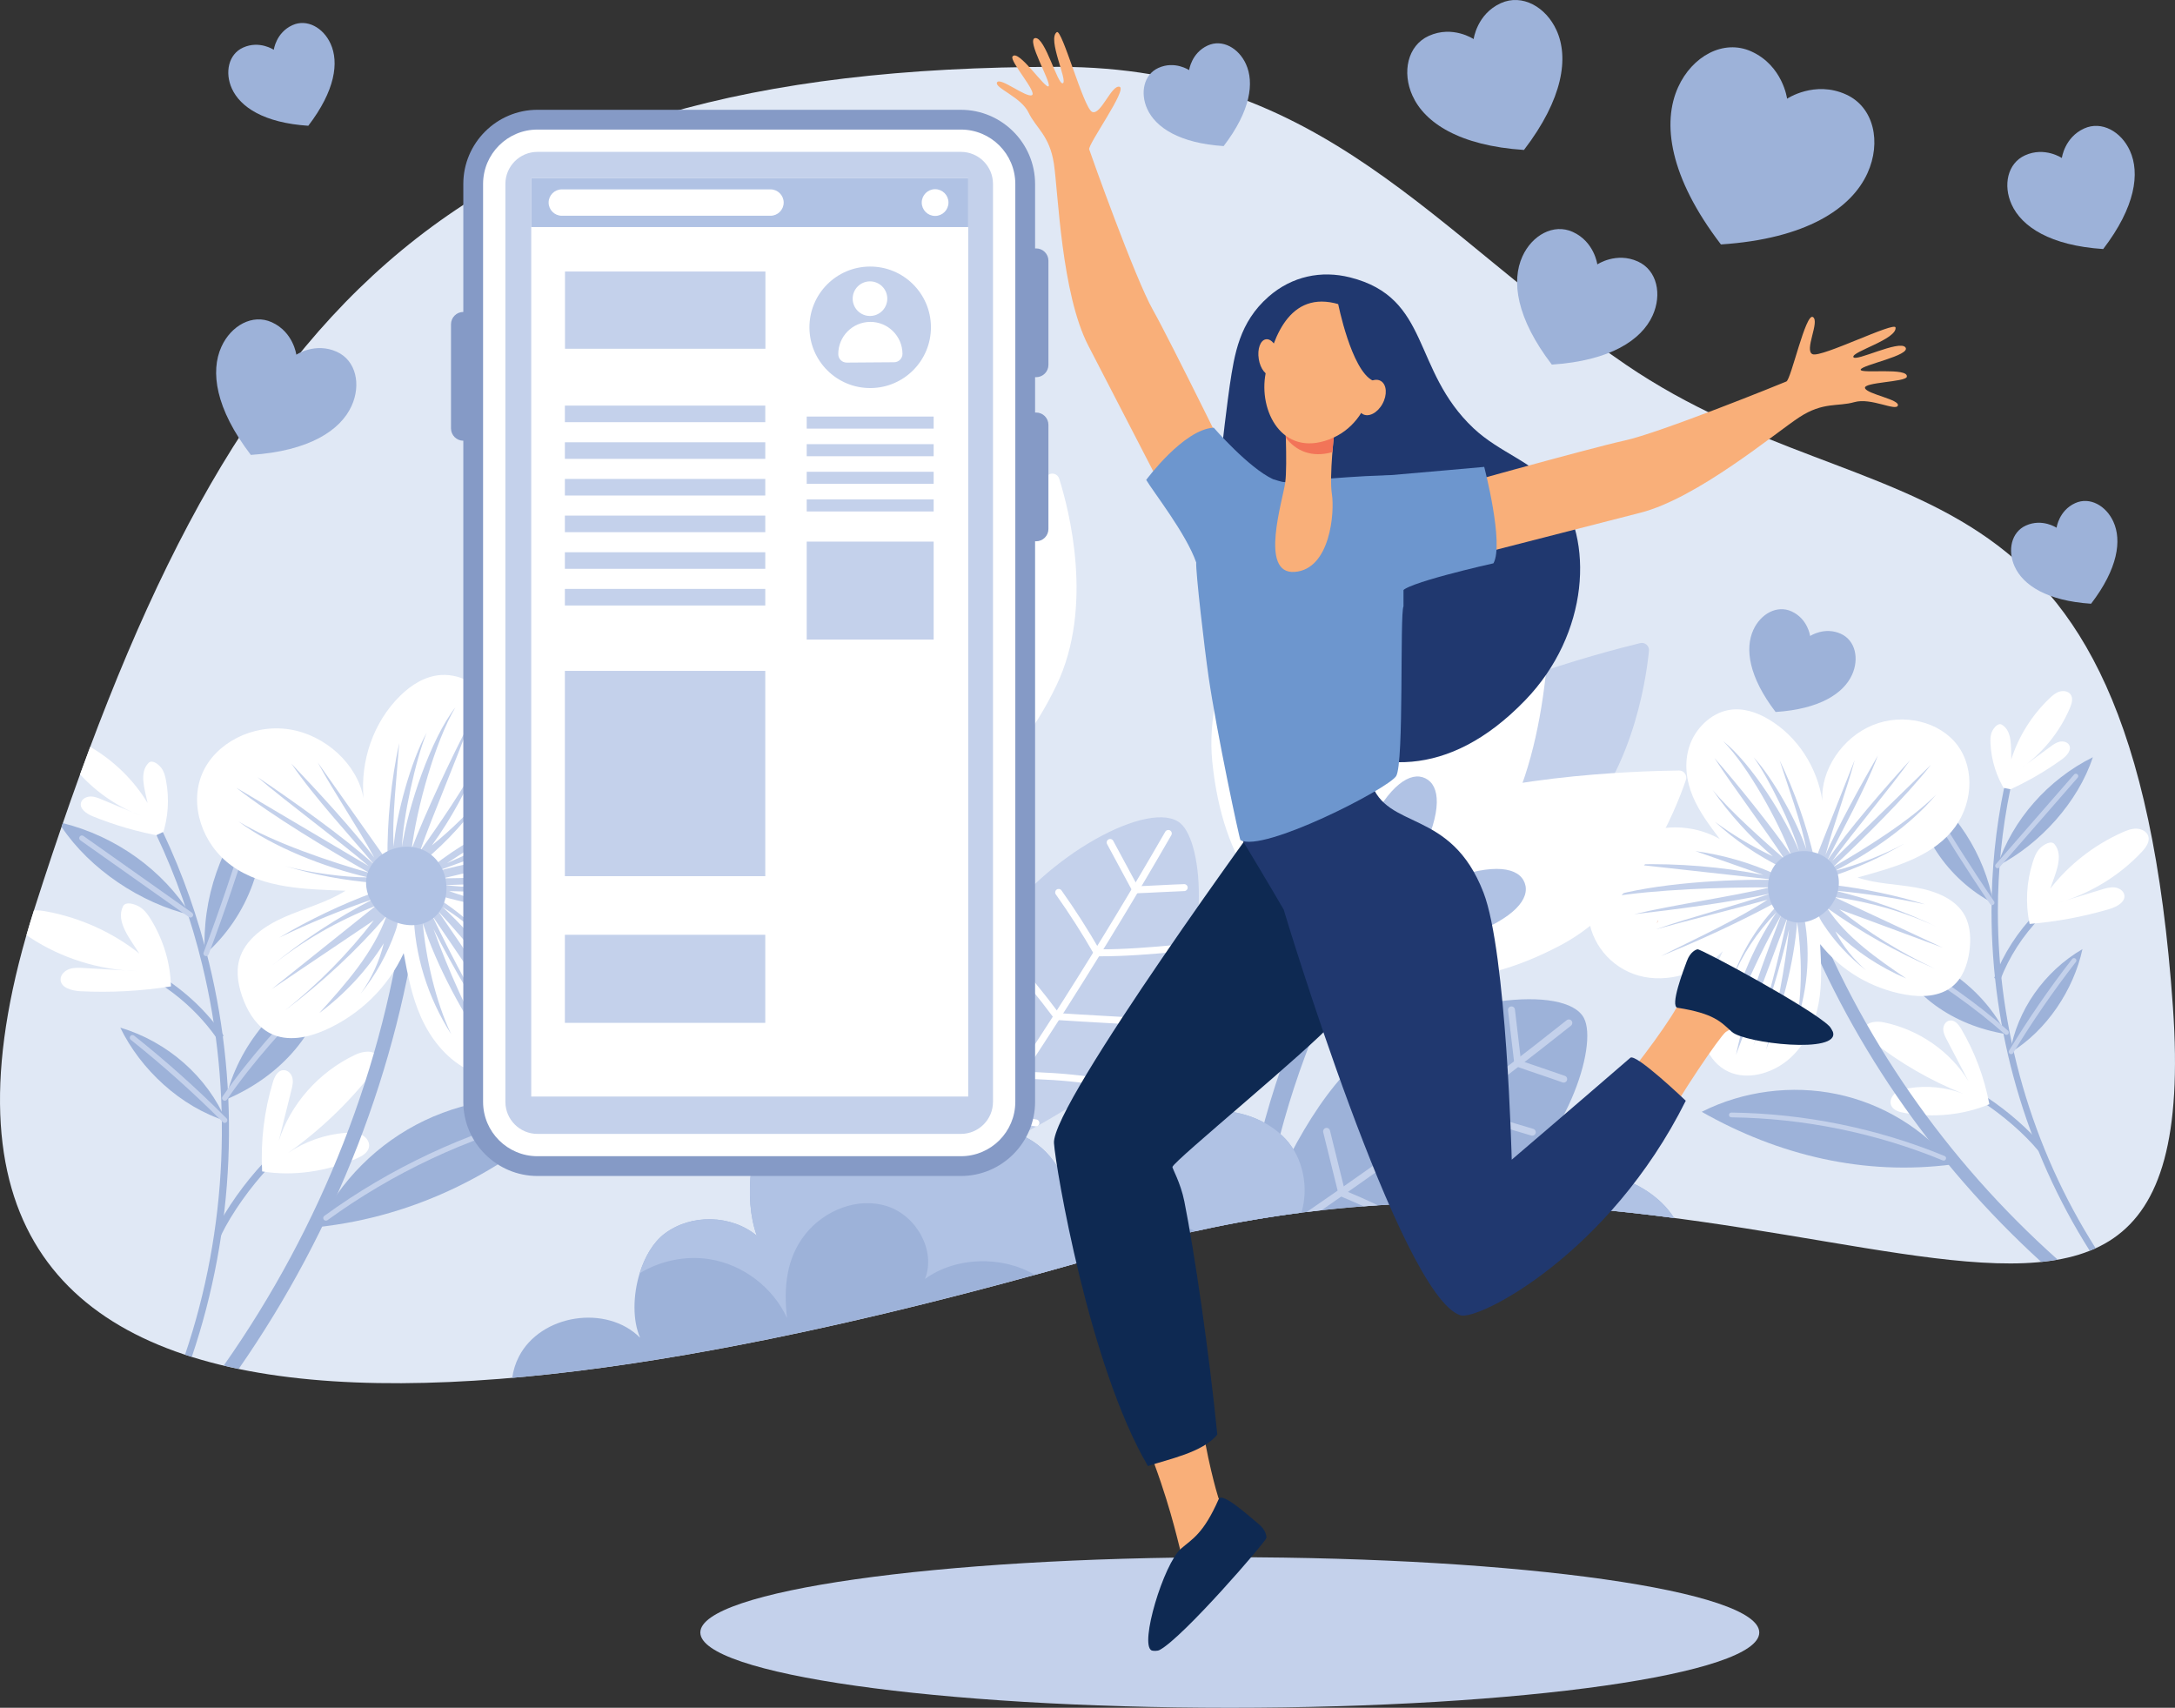 <?xml version="1.0" encoding="UTF-8"?><svg id="a" xmlns="http://www.w3.org/2000/svg" viewBox="0 0 1885.36 1480.2"><rect x="0" y="0" width="1885.36" height="1480.2" fill="#333333" stroke="none"/><path d="M917.14,57.93c229.72,0,326.5,145.29,492.34,258.23,219.5,149.48,438.97,52.17,474.12,557.24,31.28,449.51-359.03,48.66-909.35,209.68C423.93,1244.1-136.56,1308.94,29.76,787.96,196.07,266.98,383.38,57.93,917.14,57.93Z" style="fill:#e0e8f5; fill-rule:evenodd;"/><path d="M689.31,554.3c-19.8,88.82,12.11,113.44,60.43,103.59,48.32-9.85,94.77-50.45,114.56-139.27,16.47-73.94-24.18-151.16-38.28-174.97-2.19-3.72-7.36-4.21-10.13-.89-22.85,27.31-109.43,134.59-126.58,211.54Z" style="fill:#c4d1eb; fill-rule:evenodd;"/><path d="M737.26,589.1c-39.41,82.02-13.91,113.23,35.38,114.58,49.3,1.36,103.73-27.68,143.14-109.7,32.8-68.29,10.69-152.71,2.36-179.09-1.3-4.12-6.22-5.76-9.68-3.16-28.44,21.43-137.08,106.3-171.21,177.36Z" style="fill:#fff; fill-rule:evenodd;"/><path d="M1738.63,685.97c17.21-7.57,33.53-16.88,48.65-27.78,4.34-3.11,9.04-8.47,6.1-12.81-1.67-2.46-5.22-3.18-8.16-2.48-2.94,.7-5.48,2.52-7.89,4.29-8.91,6.52-17.85,13.11-26.76,19.63,19.5-13.38,34.89-32.19,43.84-53.5,1.61-3.82,2.86-8.51,.23-11.75-2.16-2.61-6.23-3.16-9.53-2.1-3.31,1.05-5.95,3.36-8.43,5.71-15.43,14.71-26.98,33.18-33.25,53.08-.38-10.48,1.13-24.72-8.22-30.18-3.19-1.85-7.03,2.76-8.5,6.06-1.48,3.27-1.48,6.98-1.28,10.57,.78,14.42,5.11,28.58,13.21,41.26Z" style="fill:#fff; fill-rule:evenodd;"/><path d="M1742.61,684.05c-7.23,34.95-10.79,70.55-10.79,106.17,0,102.12,29.25,204.36,84.77,291.67-1.68,.77-3.43,1.45-5.17,2.14-55.74-88.03-85.1-190.95-85.1-293.81,0-35.99,3.59-71.96,10.9-107.29l5.39,1.12Z" style="fill:#9db2d9; fill-rule:evenodd;"/><path d="M1722.06,950.9c17.37,11.43,36.22,27.46,49.36,43.34l-4.24,3.51c-12.65-15.31-31.22-31.14-48.15-42.25l3.03-4.61Z" style="fill:#9db2d9; fill-rule:evenodd;"/><path d="M1768.94,795.04c-15.41,15.68-27.44,34.38-35.16,54.57l-5.15-1.97c8-20.92,20.45-40.24,36.38-56.46l3.93,3.86Z" style="fill:#9db2d9; fill-rule:evenodd;"/><path d="M1759.35,800.8c23.48-1.93,46.71-6.26,69.22-12.93,6.45-1.89,14.31-6.27,12.79-12.55-.88-3.55-4.72-5.82-8.47-6.18-3.76-.37-7.53,.74-11.13,1.84-13.31,4.05-26.68,8.15-39.99,12.21,28.72-7.81,55.04-23.64,74.93-44.99,3.57-3.82,7.1-8.8,5.46-13.66-1.39-3.93-5.91-6.21-10.24-6.31-4.32-.1-8.44,1.55-12.39,3.3-24.55,11.01-46.21,27.98-62.34,48.76,4.19-12.42,12.23-28.5,3.69-38.66-2.92-3.46-9.46,.39-12.63,3.68-3.17,3.23-4.82,7.57-6.17,11.85-5.44,17.19-6.61,35.53-2.73,53.63Z" style="fill:#fff; fill-rule:evenodd;"/><path d="M1724.43,957.05c-4.26-22.87-12.51-45.07-24.42-65.32-2.15-3.68-5.55-7.86-9.91-7.21-3.44,.51-5.61,4.08-5.62,7.4-.02,3.33,1.56,6.46,3.16,9.44,6.26,11.97,12.49,23.89,18.75,35.86-15.6-25.8-43-44.84-73.48-51.12-6.3-1.31-15.09-.63-16.39,5.41-.91,4.26,2.89,8.01,6.38,10.84,23.73,18.84,50.42,34.26,78.89,45.63-14.89-5.66-31.42-7.36-47.24-4.76-4.17,.66-8.39,1.72-11.65,4.27-3.26,2.54-5.18,7.02-3.54,10.71,1.88,4.22,7.22,5.72,11.93,6.49,24.62,4.21,50.36,1.93,73.14-7.63Z" style="fill:#fff; fill-rule:evenodd;"/><path d="M1738.86,896.27c-19.02-38.39-57.87-67.22-101.5-75.31,17.83,41.46,55.28,67.7,101.5,75.31Z" style="fill:#9db2d9; fill-rule:evenodd;"/><path d="M1653.2,829.71c30.5,19.53,60.5,39.56,87.43,63.65,.85,.76,.92,2.06,.16,2.91-.76,.85-2.06,.93-2.91,.17-26.63-23.84-56.44-43.75-86.89-63.25-.96-.61-1.24-1.89-.63-2.85,.62-.97,1.9-1.24,2.85-.62Z" style="fill:#c4d1eb; fill-rule:evenodd;"/><path d="M1742.36,912.48c5.99-36.72,29.57-70.48,62.77-89.84-7.59,35.12-30.98,70.78-62.77,89.84Z" style="fill:#9db2d9; fill-rule:evenodd;"/><path d="M1799.46,833.73c-19.66,25.31-37.83,51.69-54.37,78.97-.59,.98-1.86,1.28-2.84,.69-.98-.58-1.28-1.86-.69-2.83,16.63-27.42,34.88-53.93,54.64-79.36,.69-.9,1.99-1.07,2.9-.36,.9,.7,1.06,1.99,.36,2.9Z" style="fill:#c4d1eb; fill-rule:evenodd;"/><path d="M1727.92,782.89c-7.67-42.47-32.67-81.27-68.4-106.09,.06,43.95,29.09,85.64,68.4,106.09Z" style="fill:#9db2d9; fill-rule:evenodd;"/><path d="M1671.16,690.6c18.07,30.81,37.2,61.05,57.36,90.66,.64,.94,.4,2.22-.54,2.87-.95,.64-2.23,.4-2.88-.55-20.2-29.68-39.38-60.01-57.5-90.9-.58-.98-.25-2.24,.73-2.82,.98-.58,2.25-.25,2.83,.74Z" style="fill:#c4d1eb; fill-rule:evenodd;"/><path d="M1731.28,750.64c13.3-40.16,43.78-74.86,82.86-94.34-12.6,38.46-45.62,75.46-82.86,94.34Z" style="fill:#9db2d9; fill-rule:evenodd;"/><path d="M1800.99,674.04c-22.63,25.93-45.25,51.87-67.88,77.79-.75,.86-2.05,.95-2.91,.2-.86-.75-.95-2.06-.2-2.92,22.63-25.93,45.25-51.87,67.88-77.81,.75-.86,2.06-.94,2.92-.19,.86,.76,.95,2.05,.2,2.92Z" style="fill:#c4d1eb; fill-rule:evenodd;"/><path d="M1566.55,778.7c45.21,118.69,120.43,226.84,217.09,313.05-4.61,.82-9.36,1.48-14.26,1.98-94.62-86.32-168.33-193.56-213.13-311.11l10.3-3.92Z" style="fill:#9db2d9; fill-rule:evenodd;"/><path d="M1610.25,760.6c16.02,5.46,33.8,5.66,50.71,8.68,16.88,2.98,34.16,9.75,42.04,23.98,5.19,9.45,5.63,21.06,4,32.19-1.63,10.65-5.47,21.88-14.25,29.22-11.3,9.43-27.44,9.82-41.26,7.36-29.37-5.22-55.65-20.87-73.75-43.71,.94,17.11,1.85,34.4-1.36,51.61-3.21,17.21-10.86,34.67-24.55,47.09-13.69,12.43-34,18.85-50.37,13.14-19.13-6.68-28.25-27.96-26.98-48.15,1.27-20.2,10.79-39.71,18.92-57.65-18.56,19.37-48.32,28.06-72.81,21.29-24.49-6.79-42.4-28.67-43.79-53.57-1.38-24.89,13.78-51.44,37.13-64.94,23.35-13.5,53.58-13.23,76.91,.15-8.84-11.67-17.76-23.46-23.46-36.98-5.65-13.56-7.8-29.21-2.81-43.95,4.98-14.73,18.16-28.05,33.82-30.93,12.44-2.28,24.63,2.01,34.78,8.05,25.38,15.12,42.16,41.92,46.53,70.62-1.69-26.46,17.12-54.76,43.61-65.6,26.49-10.84,58.28-3.17,73.69,17.7,15.42,20.87,13.03,53.17-5.52,74.75-19.9,23.19-52.16,31.42-81.22,39.62Z" style="fill:#fff; fill-rule:evenodd;"/><path d="M1539.96,758.16c-21.94-10.12-45.67-17.05-70.3-20.47,19.66,6.89,39.28,13.81,58.94,20.69-36.06-7.1-73.4-10.19-110.98-9.18,33.85,3.65,87.33,9.77,121.18,13.43-41.76-.76-103.88,2.73-144.9,14.99,42.58-6.93,98.11-8.52,140.65-8.54-35.11,8.38-82.91,14.93-118.03,23.31,35.43-4.05,82.86-10.16,118-17.89-29.04,10.27-70.08,20.67-99.09,30.97,28.65-8,68.06-17.63,96.7-25.63-26.26,17.29-64.36,34.71-92.38,48.82,34.32-13.8,67.94-29.51,100.67-47.03,.14-7.68,.35-15.37-.45-23.47Z" style="fill:#c4d1eb; fill-rule:evenodd;"/><path d="M1538.94,786.52c-17.06,18.34-30.02,40.01-37.68,62.94,8.6-21.5,21.84-41.63,38.58-58.64-21.22,31.91-35.82,67.55-42.47,103.81,12.75-34.79,28.35-68.86,46.71-101.7-15.26,40-30.61,80.2-39.27,121.43,14.86-39.79,29.76-79.56,44.63-119.35-7.84,37.45-17.69,74.74-29.55,111.54,12.55-33.18,22.89-66.99,30.96-101.09-3.76,35-10.45,69.95-19.93,104.39,13.12-33.95,24.31-75.48,26.89-110.71,4.15,26.79,4.72,61.58-1.05,89.01,11.02-32.33,13.1-66.67,6.07-98.38-7.34-.91-14.71-1.78-23.88-3.23Z" style="fill:#c4d1eb; fill-rule:evenodd;"/><path d="M1588.58,766.98c27.43,3.24,54.31,8.86,80.21,16.86-25.68-5.52-51.91-9.5-78.4-11.93,31.15,7.49,61.17,18.2,89.4,31.89-27.88-13.16-58.2-22.02-89.69-26.27,31.25,14.6,62.55,29.2,93.8,43.8-29.86-11.06-59.72-22.13-89.58-33.19,25.32,20.3,53.28,37.64,83.17,51.57-33.27-14.33-64.69-31.99-93.67-52.69,16.8,25.55,42.91,43.6,68.51,61.05-23.07-9.81-43.98-23.73-61.41-40.85,6.65,12.84,15.72,24.35,26.72,33.86-14.75-11.38-27.46-25.1-37.51-40.55-1.88-2.86-3.63-5.81-4.18-9.23-1.53-8.93,5.38-17.63,12.64-24.31Z" style="fill:#c4d1eb; fill-rule:evenodd;"/><path d="M1586.49,760.09c22.35-7.24,44.01-17.04,64.44-29.03-16.27,9.14-42.38,19.32-60.32,23.65,30.39-15.13,66.28-40.11,87.7-66.02-21.81,22-62.16,47.45-89.27,62.74,26.07-24.49,62.88-60.62,84.74-88.53-22.94,22.38-62.71,60.99-85.57,83.37,16.91-23.73,50.69-63.7,67.57-87.46-21.05,22.92-54.67,61.54-71.89,87.11,12.48-25.37,33.04-61.94,43.89-91.07-15.18,26.3-34.04,60.45-45.34,85.98,7.22-27,17.98-54.95,25.25-82.06-10.23,25.88-20.46,51.76-30.68,77.65-1.2,3.09-2.44,6.27-2.06,9.39,.92,7.65,10.94,11.73,11.55,14.28Z" style="fill:#c4d1eb; fill-rule:evenodd;"/><path d="M1545.43,752.39c-21.62-10.6-41.49-24.14-58.88-40.15,15.6,11.54,32.47,21.61,50.24,30.02-19.85-17-37.47-36.41-52.3-57.67,15.55,18.72,43.91,43.88,62.37,59.96-16.97-26.2-43.75-61.34-60.72-87.53,18.48,20.84,50.66,60.92,66.34,83.89-10.8-28.85-37.14-76.55-58.73-98.48,24.3,19.09,54.25,66.91,65.78,95.36-5.81-21.22-26.51-63.83-39.42-81.41,16.63,17.79,38.19,56.51,45.64,79.8-3.24-20.35-16.94-57.68-23.09-77.15,13.08,27.18,23.16,55.86,30.11,85.51-7.22,2.88-14.4,5.66-27.34,7.85Z" style="fill:#c4d1eb; fill-rule:evenodd;"/><path d="M1555.18,799.22c9.97,1.7,20.71-2.62,28.55-10.34,8.37-8.23,12.09-20.47,9.4-30.87-4.46-17.21-27.01-25.79-44.63-16.65-22.31,11.57-19.7,44.47-1.48,54.93,2.61,1.5,5.35,2.46,8.17,2.94Z" style="fill:#b0c2e4; fill-rule:evenodd;"/><path d="M1692.4,1009.25c-24.44-30.65-60.51-52.63-99.89-60.9-39.39-8.26-81.77-2.73-117.4,15.31,66.44,37.7,140.74,55.58,217.29,45.58Z" style="fill:#9db2d9; fill-rule:evenodd;"/><path d="M1500.83,964.3c63.4,.8,126.59,13.68,184.83,37.66,1.05,.43,1.56,1.65,1.12,2.7-.44,1.05-1.65,1.56-2.7,1.12-57.74-23.78-120.43-36.55-183.3-37.35-1.15-.01-2.06-.95-2.05-2.09,.02-1.14,.95-2.05,2.1-2.03Z" style="fill:#c4d1eb; fill-rule:evenodd;"/><path d="M140.46,724.84c-20.66-3.69-40.83-9.5-60.11-17.34-5.53-2.24-12.03-6.81-9.98-12.3,1.16-3.11,4.83-4.82,8.21-4.84,3.38-.02,6.61,1.29,9.69,2.57,11.39,4.74,22.83,9.52,34.22,14.26-20.37-7.74-38.67-20.25-53.07-36.04,2.92-8.03,5.85-15.96,8.79-23.81,20.49,11.89,37.78,28.83,49.76,48.69-2.36-11.47-7.74-26.54,.97-34.92,2.97-2.85,8.36,1.14,10.82,4.35,2.46,3.16,3.45,7.18,4.18,11.13,2.94,15.85,1.98,32.36-3.48,48.25Z" style="fill:#fff; fill-rule:evenodd;"/><path d="M135.63,723.81c17.06,36.03,30.29,73.73,39.66,112.38,26.82,110.52,22.08,228.83-14.88,337.94,1.95,.65,3.85,1.34,5.84,1.95,37.34-110.23,42.12-229.68,15.03-341.34-9.48-39.05-22.85-77.15-40.08-113.56l-5.56,2.64Z" style="fill:#9db2d9; fill-rule:evenodd;"/><path d="M228.19,1008.01c-15.84,16.97-32.08,39.33-42.16,60.04l5.53,2.69c9.7-19.96,25.69-42.01,41.13-58.53l-4.49-4.2Z" style="fill:#9db2d9; fill-rule:evenodd;"/><path d="M136.28,851.19c20.84,12.97,38.83,30.08,52.51,49.96l5.07-3.49c-14.18-20.59-32.78-38.29-54.34-51.69l-3.25,5.22Z" style="fill:#9db2d9; fill-rule:evenodd;"/><path d="M148.2,854.93c-25.99,4.09-52.34,5.5-78.52,4.19-7.5-.35-17.18-3.04-17.18-10.25,0-4.09,3.59-7.56,7.56-8.94,3.97-1.39,8.36-1.18,12.56-.93,15.52,.89,31.1,1.82,46.62,2.72-33.23-.92-65.96-11.17-93.17-29.1-1.04-.69-2.1-1.43-3.11-2.23,2.01-6.98,4.16-14.08,6.45-21.29,3.61-.31,7.3,.25,10.91,.9,29.54,5.48,57.52,18.2,80.49,36.51-7.81-12.38-20.77-27.71-14.18-40.98,2.26-4.53,10.36-2.07,14.67,.66,4.29,2.68,7.22,6.95,9.82,11.25,10.43,17.23,16.53,36.81,17.08,57.49Z" style="fill:#fff; fill-rule:evenodd;"/><path d="M227.23,1015.31c-1.4-25.95,1.7-52.21,9.3-77.32,1.36-4.56,3.95-10,8.86-10.43,3.87-.36,7.16,2.95,8.05,6.56,.9,3.61,.01,7.41-.94,11.07-3.64,14.64-7.26,29.22-10.9,43.85,10.14-32.1,34.86-59.98,66.29-74.83,6.5-3.08,16.21-4.65,19.21,1.56,2.11,4.39-1.03,9.45-4.07,13.45-20.79,26.69-45.71,50.46-73.6,70.29,14.67-10.08,32.16-16.26,50.01-17.61,4.7-.38,9.56-.34,13.77,1.56,4.21,1.91,7.48,6.25,6.67,10.69-.93,5.08-6.33,8.1-11.24,10.19-25.62,11.05-54.15,15.35-81.39,10.98Z" style="fill:#fff; fill-rule:evenodd;"/><path d="M195.58,953.14c10.53-46.67,45.11-88.19,90.34-108.45-8.44,49.7-42.17,88.03-90.34,108.45Z" style="fill:#9db2d9; fill-rule:evenodd;"/><path d="M271.02,858.35c-27.96,29.23-55.24,58.86-78.12,92.1-.72,1.05-.45,2.48,.59,3.2,1.05,.72,2.49,.46,3.21-.59,22.63-32.88,49.73-62.33,77.65-91.52,.88-.92,.85-2.38-.07-3.26-.92-.88-2.38-.85-3.26,.07Z" style="fill:#c4d1eb; fill-rule:evenodd;"/><path d="M196.05,971.65c-16.17-38.28-50.65-68.71-91.78-80.97,17.48,36.12,52.26,68.66,91.78,80.97Z" style="fill:#9db2d9; fill-rule:evenodd;"/><path d="M113.35,901.22c28,22.3,54.66,46.14,79.8,71.39,.89,.9,2.36,.9,3.26,0,.9-.9,.91-2.36,0-3.26-25.26-25.38-52.05-49.34-80.19-71.75-.99-.8-2.45-.63-3.24,.37-.79,1-.63,2.44,.37,3.24Z" style="fill:#c4d1eb; fill-rule:evenodd;"/><path d="M177.6,827.21c-2.86-48.12,14.06-96.81,46.29-133.16,11.51,47.71-9.02,100.6-46.29,133.16Z" style="fill:#9db2d9; fill-rule:evenodd;"/><path d="M214.89,712.11c-11.5,38.2-24.3,76.05-38.37,113.5-.45,1.19,.16,2.52,1.35,2.97,1.2,.44,2.53-.15,2.97-1.35,14.11-37.54,26.94-75.49,38.47-113.79,.37-1.22-.32-2.51-1.55-2.88-1.22-.37-2.5,.32-2.88,1.55Z" style="fill:#c4d1eb; fill-rule:evenodd;"/><path d="M165.46,793.09c-24.34-39.02-64.99-68.14-111-79.66-.37,1.08-.75,2.13-1.12,3.22,24.42,36.54,68.36,66.15,112.12,76.44Z" style="fill:#9db2d9; fill-rule:evenodd;"/><path d="M69.64,728.32c31.38,22.18,62.77,44.37,94.15,66.56,1.04,.73,2.48,.48,3.22-.55,.73-1.04,.49-2.48-.56-3.22-31.38-22.19-62.77-44.38-94.15-66.57-1.04-.74-2.48-.49-3.22,.55-.73,1.05-.49,2.48,.56,3.22Z" style="fill:#c4d1eb; fill-rule:evenodd;"/><path d="M351.63,780.17c-18.15,143.29-72.94,282.92-157.72,403.43,4.28,1.02,8.61,1.97,13,2.88,84.25-121.16,138.71-261.05,156.93-404.75l-12.21-1.55Z" style="fill:#9db2d9; fill-rule:evenodd;"/><path d="M299.43,772.04c-15.95,10.15-35.2,15.04-52.74,22.77-17.54,7.69-34.51,19.58-39.3,37.1-3.15,11.62-.57,24.34,4.13,35.99,4.57,11.13,11.7,22.3,23.16,27.96,14.75,7.26,32.36,3.43,46.72-2.88,30.5-13.4,54.9-37.3,68.53-66.86,3.48,18.82,7.05,37.81,15.07,55.65,8.01,17.83,20.91,34.76,39.04,44.63,18.13,9.89,41.86,11.51,58.12,1,18.99-12.29,23.29-37.78,16.6-59.36-6.7-21.58-22.16-40.25-35.71-57.58,25.25,16.13,59.83,17.74,84.62,3.93,24.8-13.81,38.47-42.28,33.42-69.66-5.06-27.38-28.49-52.2-57.38-60.7-28.89-8.5-61.63-.26-83.43,20.41,6.53-14.98,13.1-30.14,15.72-46.31,2.57-16.2,.76-33.75-8.52-48.43-9.29-14.67-27.09-25.65-44.84-24.67-14.1,.8-26.2,8.67-35.62,17.9-23.57,23.09-34.72,56.59-31.91,88.9-5.12-29.16-32.98-54.92-64.59-59.71-31.6-4.78-64.09,11.9-75.32,38.61-11.24,26.71-.14,61.13,25.68,79.67,27.7,19.93,64.88,20.37,98.57,21.62Z" style="fill:#fff; fill-rule:evenodd;"/><path d="M375.07,750.89c21.15-16.76,45.08-30.54,70.91-40.73-19.52,12.65-38.99,25.33-58.51,37.97,37.27-17.21,76.98-30.38,118.03-39.18-35.77,12.88-92.21,33.59-127.99,46.48,45.12-11.82,113.45-24.38,161.21-21.89-48.03,3.69-108.72,16.6-154.89,27.78,40.31-.15,93.92-5.64,134.24-5.78-39.52,4.93-92.6,10.8-132.77,11.66,34.22,3.5,81.5,3.97,115.69,7.52-33.2-1.14-78.5-1.22-111.69-2.36,33.05,11.84,78.99,20.72,113.12,28.66-40.89-5.93-81.51-14.14-121.65-24.54-2.17-8.29-4.41-16.58-5.69-25.58Z" style="fill:#c4d1eb; fill-rule:evenodd;"/><path d="M383.65,781.4c23.34,15.42,43.12,35.53,57.46,58.38-14.99-21.07-34.67-39.43-57.3-53.48,31.43,29.04,56.65,63.87,73.42,101.47-22.99-34.39-48.9-67.27-77.47-98.07,27.1,39.39,54.34,78.99,74.59,121.45-26.61-39.27-53.24-78.5-79.85-117.78,18.36,38.57,38.87,76.45,61.43,113.27-22.36-32.71-42.48-66.67-60.21-101.56,13.3,37,29.76,73.16,49.12,108.04-23.17-33.39-46.26-75.51-58.33-113.08,2.56,30.16,11.09,68.07,24.57,96.32-20.47-32.18-31.77-68.9-32.49-105.17,7.72-2.92,15.49-5.81,25.06-9.79Z" style="fill:#c4d1eb; fill-rule:evenodd;"/><path d="M324.63,773.26c-28.93,10.73-56.61,23.92-82.61,39.42,26.41-12.76,53.84-23.98,81.94-33.6-31.83,16.34-61.59,35.86-88.63,58.15,26.81-21.63,57.38-39.22,90.43-52.13-30.06,24.08-60.21,48.17-90.27,72.24,29.5-19.88,58.99-39.74,88.49-59.61-22.14,28.71-47.91,54.88-76.69,77.86,32.34-24.31,61.78-51.75,87.79-81.84-11.51,32.16-35.08,58.61-58.28,84.29,22.46-16.72,41.49-37.33,55.9-60.5-3.84,15.69-10.65,30.56-20.08,43.79,13-16.23,23.2-34.48,30.02-53.89,1.28-3.6,2.41-7.27,2.11-11.12-.69-10.09-10.48-17.72-20.12-23.06Z" style="fill:#c4d1eb; fill-rule:evenodd;"/><path d="M325.08,765.23c-26.16-1.98-52.25-6.9-77.57-14.54,20.06,5.63,51.07,9.81,71.69,9.79-36.97-8.41-82.5-26.08-112.56-48.56,29.47,18.13,79.95,35.13,113.4,44.58-34.74-19.72-84.2-49.24-115.27-73.77,30.8,18.25,84.11,49.68,114.82,67.95-24.6-21.29-71.78-55.79-96.36-77.12,28.87,19.34,75.54,52.4,100.96,75.62-20.23-24.25-52.16-58.53-71.61-87.29,23.4,24.55,52.86,56.65,71.85,81.38-14.95-27.4-33.98-54.91-49.01-82.41,17.92,25.39,35.84,50.79,53.75,76.19,2.11,3.03,4.3,6.16,4.71,9.65,1.02,8.55-8.78,15.62-8.78,18.54Z" style="fill:#c4d1eb; fill-rule:evenodd;"/><path d="M367.62,746.06c20.66-17.19,38.66-37.11,53.32-59.07-13.89,16.63-29.54,32-46.62,45.82,17.08-23.67,31.08-49.38,41.58-76.36-11.94,24.42-36.1,59.19-51.91,81.5,11.52-32.91,31.34-78.09,42.85-110.99-14.57,27.49-38.94,79.46-49.91,108.51,4.12-34.15,20.14-92.85,37.81-122.34-21.35,27.12-41.26,86.9-46.28,120.81,.71-24.56,11.97-76.25,21.35-98.73-13.36,23.69-26.57,71.39-28.52,98.63-1.84-22.94,3.2-67.06,4.74-89.81-7.04,32.94-10.43,66.72-10.17,100.72,8.59,1.23,17.12,2.35,31.74,1.32Z" style="fill:#c4d1eb; fill-rule:evenodd;"/><path d="M369.36,799.46c-10.38,4.47-23.17,2.6-33.71-3.71-11.25-6.73-18.5-19.04-18.32-31.02,.31-19.85,22.52-35.11,44.06-29.83,27.26,6.68,33.09,43.07,16.07,59.22-2.44,2.31-5.17,4.08-8.09,5.34Z" style="fill:#b0c2e4; fill-rule:evenodd;"/><path d="M275.74,1063.53c18.46-39.7,51.82-73.06,92.38-92.39,40.56-19.34,88.03-24.5,131.44-14.29-62.18,58.4-138.11,97.38-223.82,106.68Z" style="fill:#9db2d9; fill-rule:evenodd;"/><path d="M471.81,964.3c-68.6,17.56-133.79,48.18-190.67,89.55-1.03,.74-1.26,2.19-.51,3.22,.76,1.03,2.19,1.26,3.23,.51,56.4-41.01,121.08-71.38,189.1-88.8,1.24-.31,1.98-1.57,1.67-2.81-.32-1.24-1.57-1.98-2.81-1.67Z" style="fill:#c4d1eb; fill-rule:evenodd;"/><path d="M1007.04,889.2c-43.41,66.03-179.13,121.7-179.13,121.7,0,0-8.95-137.86,34.45-203.89,43.41-66.03,135.49-115.24,160.96-93.36,20.31,17.44,27.12,109.52-16.28,175.55Z" style="fill:#c4d1eb; fill-rule:evenodd;"/><path d="M1010.1,720.87c-56.51,98.17-117.29,193.88-182.13,286.77-.95,1.36-.62,3.24,.75,4.19,1.36,.96,3.24,.62,4.2-.74,64.94-93.03,125.82-188.89,182.41-287.21,.83-1.44,.34-3.29-1.11-4.12-1.44-.83-3.3-.34-4.13,1.11Z" style="fill:#fff; fill-rule:evenodd;"/><path d="M959.67,731.62c7.38,13.68,14.75,27.35,22.12,41.04,.55,1.01,1.62,1.61,2.76,1.59,14.16-.49,28.05-1.43,42.07-1.92,1.66-.06,2.97-1.45,2.91-3.11-.06-1.66-1.45-2.97-3.12-2.91-14.15,.48-28.04,1.42-42.06,1.9l.1,3.02,2.66-1.43c-7.37-13.68-14.75-27.36-22.13-41.04-.78-1.46-2.61-2.01-4.08-1.22-1.46,.79-2.01,2.63-1.22,4.09Z" style="fill:#fff; fill-rule:evenodd;"/><path d="M915.22,775.22c11.93,16.82,23.05,34.22,33.3,52.11,.55,.94,1.52,1.51,2.6,1.52,.84,0,1.67,.01,2.5,.01,21.6,0,43.43-1.73,64.79-3.73,1.66-.16,2.88-1.62,2.73-3.28-.17-1.66-1.62-2.88-3.29-2.72-21.29,1.99-42.95,3.7-64.23,3.7-.82,0-1.64,0-2.46,0l-.02,3.02,2.61-1.51c-10.35-18.06-21.58-35.62-33.62-52.6-.97-1.36-2.84-1.68-4.21-.72-1.36,.97-1.68,2.85-.72,4.21Z" style="fill:#fff; fill-rule:evenodd;"/><path d="M998.02,882.95c-26.65-1.8-54.92-3.1-81.49-4.89l-.2,3.01,2.42-1.8c-14.64-19.65-30.19-38.62-46.57-56.84-1.11-1.24-3.02-1.34-4.26-.23-1.24,1.11-1.34,3.02-.22,4.26,16.25,18.09,31.68,36.92,46.2,56.42,.53,.7,1.34,1.14,2.22,1.2,26.66,1.8,54.92,3.1,81.49,4.89,1.66,.11,3.1-1.15,3.21-2.81,.11-1.65-1.14-3.1-2.81-3.21Z" style="fill:#fff; fill-rule:evenodd;"/><path d="M849.61,888.83c10.67,14.94,21.33,29.9,31.99,44.85,.56,.78,1.45,1.25,2.41,1.27,19.34,.34,39.16,1.46,58.25,4.06,1.65,.23,3.17-.92,3.39-2.58,.23-1.65-.93-3.17-2.58-3.4-19.42-2.65-39.46-3.79-58.96-4.12l-.05,3.02,2.45-1.76c-10.66-14.95-21.33-29.89-31.98-44.85-.97-1.36-2.85-1.68-4.2-.7-1.36,.97-1.67,2.85-.71,4.21Z" style="fill:#fff; fill-rule:evenodd;"/><path d="M833.04,939.27c8.44,9.65,15.51,20.52,20.91,32.15,.5,1.07,1.58,1.76,2.78,1.74,1.33-.03,2.68-.03,4.05-.03,11.99,0,25.33,.85,36.59,3.1,1.63,.33,3.22-.73,3.55-2.36,.32-1.63-.74-3.23-2.38-3.55-11.84-2.36-25.49-3.22-37.76-3.22-1.4,0-2.78,.01-4.14,.03l.05,3.02,2.73-1.27c-5.64-12.15-13.01-23.48-21.84-33.58-1.09-1.24-3-1.38-4.26-.28-1.25,1.1-1.38,3.01-.28,4.25Z" style="fill:#fff; fill-rule:evenodd;"/><path d="M707.1,741.73c62.09,48.87,106,188.84,106,188.84,0,0-138.12-2.82-200.21-51.69-62.09-48.88-103.27-144.82-79.31-168.33,19.1-18.75,111.43-17.69,173.53,31.18Z" style="fill:#c4d1eb; fill-rule:evenodd;"/><path d="M539.65,724.33c93,64.67,183.18,133.39,270.21,205.9,1.28,1.06,3.18,.89,4.25-.39,1.07-1.28,.89-3.19-.39-4.25-87.16-72.62-177.48-141.45-270.63-206.22-1.37-.95-3.25-.61-4.2,.76-.95,1.36-.61,3.25,.76,4.2Z" style="fill:#fff; fill-rule:evenodd;"/><path d="M546.07,775.49c14.25-6.19,28.51-12.37,42.77-18.55,1.04-.46,1.75-1.47,1.81-2.61,.73-14.15,.97-28.07,1.68-42.08,.09-1.66-1.2-3.08-2.86-3.16-1.67-.09-3.08,1.19-3.17,2.85-.72,14.14-.96,28.06-1.68,42.07l3.01,.15-1.2-2.77c-14.25,6.19-28.51,12.36-42.76,18.55-1.53,.66-2.23,2.44-1.57,3.97,.66,1.53,2.44,2.23,3.97,1.57Z" style="fill:#fff; fill-rule:evenodd;"/><path d="M585.71,823.51c17.79-10.45,36.06-20.06,54.76-28.75,.98-.46,1.63-1.39,1.73-2.47,1.67-18.17,2.08-36.64,2.08-54.88,0-4.17-.02-8.33-.05-12.47-.01-1.67-1.38-3.01-3.04-2.99-1.67,.01-3.01,1.38-2.99,3.04,.03,4.12,.05,8.26,.05,12.42,0,18.16-.41,36.45-2.05,54.34l3,.27-1.27-2.73c-18.88,8.79-37.33,18.47-55.28,29.01-1.43,.85-1.91,2.69-1.07,4.14,.84,1.43,2.69,1.91,4.13,1.07Z" style="fill:#fff; fill-rule:evenodd;"/><path d="M700.12,750.17c-4.07,26.41-7.77,54.46-11.81,80.78l2.97,.45-1.59-2.57c-20.83,12.92-41.06,26.79-60.6,41.56-1.34,.99-1.59,2.9-.59,4.22,1,1.33,2.9,1.6,4.22,.59,19.4-14.66,39.48-28.42,60.15-41.24,.75-.46,1.26-1.22,1.4-2.1,4.06-26.41,7.76-54.46,11.81-80.78,.25-1.65-.87-3.18-2.53-3.44-1.64-.25-3.18,.88-3.43,2.52Z" style="fill:#fff; fill-rule:evenodd;"/><path d="M693.33,898.55c15.81-9.35,31.61-18.71,47.41-28.05,.83-.49,1.37-1.34,1.47-2.3,1.98-19.23,4.8-38.89,9.02-57.68,.36-1.62-.66-3.24-2.29-3.61-1.62-.36-3.23,.65-3.6,2.28-4.29,19.11-7.14,38.99-9.13,58.4l3,.31-1.54-2.6c-15.8,9.35-31.6,18.7-47.41,28.05-1.44,.85-1.91,2.7-1.06,4.14,.85,1.43,2.7,1.9,4.13,1.06Z" style="fill:#c4d1eb; fill-rule:evenodd;"/><path d="M742.18,919.36c10.32-7.59,21.75-13.71,33.8-18.09,1.12-.41,1.89-1.43,1.97-2.63,.9-12.93,2.95-27.94,6.52-40.22,.46-1.6-.46-3.27-2.06-3.74-1.6-.47-3.27,.46-3.74,2.06-3.74,12.93-5.82,28.24-6.74,41.49l3.01,.21-1.03-2.84c-12.59,4.58-24.51,10.97-35.31,18.9-1.34,.99-1.63,2.87-.64,4.21,.99,1.35,2.88,1.64,4.22,.65Z" style="fill:#fff; fill-rule:evenodd;"/><path d="M771.32,551.36c46.18,78.42,23.4,111.67-25.62,117.16-49,5.49-105.69-18.84-151.86-97.26-36.47-61.94-24.89-142.54-18.42-173.66,1.35-6.5,8.73-9.6,14.32-6.05,35.18,22.39,143.16,94.56,181.58,159.82Z" style="fill:#c4d1eb; fill-rule:evenodd;"/><path d="M747.82,590.02c61.02,67.52,45.4,104.68-1.5,119.92-46.9,15.25-107.32,2.82-168.33-64.7-48.2-53.34-53.08-134.61-53.01-166.4,.02-6.63,6.62-11.16,12.81-8.81,38.97,14.85,159.27,63.81,210.04,119.98Z" style="fill:#fff; fill-rule:evenodd;"/><path d="M812.07,527.37c19.58,106.71-9.64,152.57-54.55,160.81-44.91,8.25-88.51-24.25-108.09-130.96-15.84-86.33,18.29-200.18,31.89-240.52,2.28-6.72,11.02-8.34,15.53-2.85,27.05,32.87,99.37,127.19,115.22,213.52Z" style="fill:#fff; fill-rule:evenodd;"/><path d="M771.77,603.89c7.77,42.79-8.29,98.51-8.29,98.51,0,0-34.62-46.51-42.39-89.3-7.77-42.79,.26-63.09,14.26-65.63,14-2.54,28.66,13.64,36.42,56.43Z" style="fill:#b0c2e4; fill-rule:evenodd;"/><path d="M845.76,635.45c-23.96,36.3-74.08,65.46-74.08,65.46,0,0,7.13-57.54,31.1-93.84,23.96-36.29,43.8-45.41,55.67-37.57,11.86,7.84,11.27,29.66-12.69,65.95Z" style="fill:#b0c2e4; fill-rule:evenodd;"/><path d="M691,627.4c34.6,26.33,60.37,78.29,60.37,78.29,0,0-56.94-10.97-91.56-37.3-34.6-26.34-42.38-46.74-33.77-58.05,8.62-11.32,30.35-9.27,64.96,17.06Z" style="fill:#b0c2e4; fill-rule:evenodd;"/><path d="M659.82,710.77c35.31,16.3,110.16,27.42,110.16,27.42,0,0,76.92-44.22,102.23-73.74-6.1-6.39-17.87-6.29-25.85-2.49-7.97,3.8-14.21,10.38-21.07,15.93-6.87,5.56-15.22,10.36-24.01,9.48-9.68-.96-17.22-8.4-24.63-14.71-7.41-6.31-17.1-12.13-26.35-9.13-13.53,4.41-15.57,23.59-27.14,31.89-9.07,6.52-21.4,4.7-32.5,3.46-11.11-1.26-24.13,2.96-30.84,11.89Z" style="fill:#9db2d9; fill-rule:evenodd;"/><path d="M755.62,727.1c40.54,120.92,63.47,247.75,67.84,375.21l16.08-.54c-4.42-129.03-27.63-257.38-68.67-379.78l-15.25,5.12Z" style="fill:#9db2d9; fill-rule:evenodd;"/><path d="M1293.22,1039.6c-1.51,1.06-3.06,2.09-4.65,3.09-61.7-1.22-127.02,2.27-195.35,13.44,16.71-41.7,50.87-114.68,95.76-146.2,64.66-45.42,168.4-57.27,184.02-27.55,12.47,23.69-15.1,111.81-79.77,157.22Z" style="fill:#9db2d9; fill-rule:evenodd;"/><path d="M1358.05,884.24c-73.11,58.08-148.29,113.54-225.37,166.24,4.32-.53,8.64-1.07,12.92-1.55,73.87-50.83,145.99-104.19,216.2-159.97,1.3-1.03,1.52-2.94,.48-4.24-1.03-1.31-2.93-1.52-4.23-.48Z" style="fill:#c4d1eb; fill-rule:evenodd;"/><path d="M1307.2,875.67c1.82,15.43,3.64,30.87,5.46,46.29,.14,1.14,.9,2.1,1.98,2.48,13.34,4.76,26.6,8.99,39.81,13.72,1.56,.56,3.3-.26,3.85-1.82,.56-1.57-.26-3.3-1.82-3.86-13.34-4.75-26.59-8.99-39.81-13.71l-1.02,2.84,3-.35c-1.82-15.43-3.64-30.85-5.46-46.29-.19-1.65-1.69-2.84-3.35-2.64-1.66,.19-2.84,1.69-2.65,3.35Z" style="fill:#c4d1eb; fill-rule:evenodd;"/><path d="M1249.81,899.83c4.9,20.04,8.84,40.31,11.79,60.71,.16,1.07,.86,1.97,1.86,2.36,20.79,8.38,42.54,15.09,63.93,21.32,1.6,.47,3.27-.45,3.74-2.05,.46-1.6-.46-3.28-2.06-3.74-21.31-6.21-42.89-12.86-63.36-21.12l-1.13,2.8,2.98-.44c-2.97-20.6-6.94-41.06-11.89-61.28-.39-1.62-2.02-2.61-3.64-2.22-1.62,.39-2.61,2.03-2.22,3.65Z" style="fill:#c4d1eb; fill-rule:evenodd;"/><path d="M1287.14,1030.49c-24.12-11.5-49.92-23.1-73.96-34.55l-1.31,2.73,2.91-.79c-6.38-23.66-13.84-47.02-22.36-70-.58-1.56-2.31-2.35-3.88-1.77-1.56,.58-2.36,2.32-1.78,3.88,8.46,22.8,15.86,45.99,22.19,69.46,.23,.86,.82,1.56,1.61,1.94,24.13,11.5,49.93,23.1,73.97,34.56,1.51,.71,3.3,.07,4.02-1.44,.71-1.5,.08-3.3-1.43-4.01Z" style="fill:#c4d1eb; fill-rule:evenodd;"/><path d="M1146.99,981.31c4.41,17.82,8.81,35.66,13.22,53.48,.24,.93,.89,1.69,1.77,2.06,6.68,2.78,13.39,5.69,20.05,8.73,4.1-.31,8.21-.64,12.27-.89-9.91-4.79-19.99-9.25-30-13.42l-1.16,2.79,2.93-.73c-4.4-17.82-8.81-35.65-13.22-53.47-.4-1.62-2.03-2.6-3.65-2.2-1.62,.4-2.61,2.03-2.2,3.65Z" style="fill:#c4d1eb; fill-rule:evenodd;"/><path d="M1113,1022.11c3.46,9.69,5.79,19.78,6.96,30,2-.27,4-.57,5.98-.83-1.23-10.62-3.67-21.11-7.24-31.19-.57-1.57-2.29-2.39-3.86-1.83-1.57,.56-2.39,2.28-1.84,3.85Z" style="fill:#667a40; fill-rule:evenodd;"/><path d="M1262.23,699.03c-9.27,90.53-47.32,103.81-90.06,79.19-42.73-24.61-73.97-77.8-64.7-168.33,7.33-71.51,64.4-129.57,88.06-150.81,4.93-4.43,12.72-2.57,15.12,3.61,15.07,38.89,59.3,161,51.58,236.34Z" style="fill:#c4d1eb; fill-rule:evenodd;"/><path d="M1194.43,652.81c-68.58,59.83-57.47,98.57-12.72,119.26,44.77,20.69,106.23,15.51,174.82-44.32,57.09-49.79,70.09-136.09,72.85-163.62,.43-4.3-3.44-7.75-7.64-6.72-34.6,8.46-167.91,43.57-227.31,95.39Z" style="fill:#c4d1eb; fill-rule:evenodd;"/><path d="M1220.38,716.26c9.14,90.54-25.46,111.22-72.27,95.71-46.82-15.51-88.12-61.32-97.27-151.87-7.22-71.52,37-139.89,55.9-165.45,3.93-5.32,11.94-5.07,15.54,.49,22.59,35.06,90.48,145.77,98.1,221.12Z" style="fill:#fff; fill-rule:evenodd;"/><path d="M1212.42,709.25c-80.34,42.74-78.3,82.98-39.39,113.28,38.91,30.3,99.95,39.17,180.31-3.56,66.89-35.57,99.1-116.67,108.02-142.86,1.39-4.09-1.59-8.34-5.92-8.28-35.62,.4-173.42,4.41-243.02,41.42Z" style="fill:#fff; fill-rule:evenodd;"/><path d="M1309.27,703.86c-47.46,97.57-98.18,117.2-139.23,97.21-41.07-19.97-56.94-71.98-9.48-169.54,38.39-78.93,133.35-150.41,168.21-174.85,5.82-4.07,13.81-.18,14.2,6.91,2.3,42.51,4.68,161.35-33.71,240.27Z" style="fill:#fff; fill-rule:evenodd;"/><path d="M1231.46,741.62c-19.1,39.06-65.06,74.44-65.06,74.44,0,0-.32-57.99,18.78-97.06,19.09-39.07,37.59-50.67,50.37-44.42,12.79,6.24,14.99,27.97-4.09,67.04Z" style="fill:#b0c2e4; fill-rule:evenodd;"/><path d="M1272.37,810.89c-40.81,15.03-98.47,8.83-98.47,8.83,0,0,39.86-42.13,80.66-57.16,40.81-15.04,62.19-10.63,67.11,2.72,4.92,13.35-8.5,30.58-49.3,45.62Z" style="fill:#b0c2e4; fill-rule:evenodd;"/><path d="M1152.47,712.7c12.27,41.71,2.24,98.84,2.24,98.84,0,0-39.38-42.58-51.65-84.3-12.27-41.72-6.45-62.76,7.19-66.77,13.64-4.02,29.95,10.52,42.22,52.24Z" style="fill:#b0c2e4; fill-rule:evenodd;"/><path d="M1077.94,761.38c18.79,34.05,72.49,87.36,72.49,87.36,0,0,88.17,9.95,126.05,1.17-1.13-8.77-10.67-15.65-19.34-17.32-8.68-1.66-17.6-.06-26.42,.35-8.82,.42-18.4-.66-24.96-6.58-7.23-6.52-8.89-16.97-11.11-26.44-2.24-9.47-6.59-19.91-15.84-22.96-13.51-4.47-26.52,9.75-40.75,9.59-11.17-.12-20.04-8.89-28.24-16.48-8.21-7.59-21.2-11.9-31.89-8.7Z" style="fill:#9db2d9; fill-rule:evenodd;"/><path d="M1152.32,828c-37.29,72.15-62.45,150.46-74.54,230.74,5.6-1.01,11.17-1.93,16.72-2.83,12.13-76.72,36.46-151.54,72.12-220.52l-14.3-7.39Z" style="fill:#9db2d9; fill-rule:evenodd;"/><path d="M444.02,1194.2c.88-6.34,2.76-12.53,5.76-18.35,18.88-36.67,75.91-45.57,105.09-16.38-6.63-15.06-6.24-36.83-.39-55.87,4.37-14.21,11.78-26.92,21.62-34.33,22.93-17.32,57.81-16.54,79.97,1.8-11.87-32-5.86-83.96,14.35-111.42,20.21-27.46,58.6-41.59,90.59-29.8,32.06,11.77,52.28,51.11,39.71,82.86,14.83-22.71,49.4-38.47,75.61-31.84,26.29,6.64,47.05,30.98,49.39,57.98,23.79-28.63,50.24-55.09,84.89-68.66,34.64-13.65,78.18-10.14,103.69,17.01,15.57,16.62,20.23,42.55,13.8,63.84-49.66,6.35-101.02,16.6-153.86,32.06-184.94,54.11-370.97,97.31-530.23,111.12h0Zm842.87-151.54c8.41-6.24,17.59-11.68,27.89-16.08,41.19-17.63,93.55-15.06,125.77,16.08,4.04,3.9,7.58,8.28,10.6,13.01-51.25-6.74-106.14-11.94-164.26-13.01Z" style="fill:#9db2d9; fill-rule:evenodd;"/><path d="M1036.22,1067.18c-.91-.53-1.84-1.01-2.82-1.43-13.25-5.85-28.71-1.16-41.82,4.99-11.02,5.14-21.31,10.37-30.89,16.26-21.22,6.15-42.46,12.16-63.65,17.98-28.34-16.74-68.42-15.92-95.21,3.52,9.67-24.73-7.57-54.94-32.85-63.04-25.28-8.2-54.3,3.43-70.85,24.18-16.54,20.76-18.96,46.35-15.92,72.73-12.25-26.69-38.39-46.5-67.41-51.03-20.68-3.21-42.45,1.4-60.31,12.25,4.37-14.21,11.78-26.92,21.62-34.33,22.93-17.32,57.81-16.54,79.97,1.8-11.87-32-5.86-83.96,14.35-111.42,20.21-27.46,58.6-41.59,90.59-29.8,32.06,11.77,52.28,51.11,39.71,82.86,14.83-22.71,49.4-38.47,75.61-31.84,26.29,6.64,47.05,30.98,49.39,57.98,23.79-28.63,50.24-55.09,84.89-68.66,34.64-13.65,78.18-10.14,103.69,17.01,15.57,16.62,20.23,42.55,13.8,63.84-30.02,3.84-60.68,9.17-91.89,16.16h0Zm250.66-24.52c8.41-6.24,17.59-11.68,27.89-16.08,41.19-17.63,93.55-15.06,125.77,16.08,4.04,3.9,7.58,8.28,10.6,13.01-51.25-6.74-106.14-11.94-164.26-13.01Z" style="fill:#b0c2e4; fill-rule:evenodd;"/><path d="M882.33,539.13c1.88,2.11,3.15,4.62,4.03,7.25,.03,.45,3.54,8.78-2.05,17.37,1.44-6.15,2.99-12.94-1.97-24.62Z" style="fill:#f48d80; fill-rule:evenodd;"/><path d="M1383,958.75l-.11,.07,.11-.07Z" style="fill:#f9af79; fill-rule:evenodd;"/><path d="M1436.14,800.37c.82-1.84,1.4-3.04,1.4-3.04-.61,.84-1.08,1.88-1.4,3.04Z" style="fill:#d05627; fill-rule:evenodd;"/><path d="M832.96,95.16H465.89c-35.39,0-64.28,28.89-64.28,64.28v110.94h0c-5.86,0-10.66,4.8-10.66,10.66v90.29c0,5.86,4.79,10.65,10.66,10.65h0V954.99c0,35.38,28.89,64.28,64.28,64.28h367.07c35.39,0,64.29-28.89,64.29-64.28V469.11c.3,.03,.6,.04,.9,.04h0c5.87,0,10.66-4.79,10.66-10.65v-90.29c0-5.87-4.79-10.66-10.66-10.66h0c-.31,0-.61,.02-.9,.04v-30.72c.3,.03,.6,.04,.9,.04h0c5.87,0,10.66-4.79,10.66-10.65v-90.29c0-5.87-4.79-10.66-10.66-10.66h0c-.31,0-.61,.02-.9,.04v-55.9c0-35.39-28.9-64.28-64.29-64.28Z" style="fill:#859ac6; fill-rule:evenodd;"/><path d="M465.89,112.3h367.07c26.02,0,47.14,21.12,47.14,47.14V954.99c0,26.02-21.12,47.14-47.14,47.14H465.89c-26.02,0-47.14-21.12-47.14-47.14V159.44c0-26.02,21.12-47.14,47.14-47.14Z" style="fill:#fff;"/><path d="M465.89,131.64h367.07c15.34,0,27.8,12.46,27.8,27.8V954.99c0,15.34-12.46,27.8-27.8,27.8H465.89c-15.34,0-27.8-12.46-27.8-27.8V159.44c0-15.34,12.46-27.8,27.8-27.8Z" style="fill:#c4d1eb;"/><path d="M1066.03,1349.71c253.48,0,458.96,29.21,458.96,65.24s-205.48,65.24-458.96,65.24-458.96-29.21-458.96-65.24,205.48-65.24,458.96-65.24Z" style="fill:#c4d1eb; fill-rule:evenodd;"/><rect x="460.49" y="154.35" width="378.78" height="796.07" style="fill:#fff;"/><rect x="460.49" y="154.35" width="378.78" height="42.45" style="fill:#b0c2e4;"/><path d="M486.99,164.14h180.9c6.29,0,11.43,5.14,11.43,11.43h0c0,6.28-5.14,11.43-11.43,11.43h-180.9c-6.29,0-11.43-5.14-11.43-11.43h0c0-6.29,5.14-11.43,11.43-11.43Z" style="fill:#fff; fill-rule:evenodd;"/><path d="M810.58,163.98c6.4,0,11.59,5.19,11.59,11.59s-5.19,11.59-11.59,11.59-11.59-5.19-11.59-11.59,5.19-11.59,11.59-11.59Z" style="fill:#fff; fill-rule:evenodd;"/><rect x="489.76" y="235.33" width="173.72" height="66.95" style="fill:#c4d1eb;"/><path d="M489.66,351.55h173.71v14.37h-173.71v-14.37h0Zm0,158.88h173.71v14.37h-173.71v-14.37h0Zm0-31.77h173.71v14.36h-173.71v-14.36h0Zm0-31.77h173.71v14.36h-173.71v-14.36h0Zm0-31.78h173.71v14.37h-173.71v-14.37h0Zm0-31.77h173.71v14.37h-173.71v-14.37Z" style="fill:#c4d1eb; fill-rule:evenodd;"/><rect x="489.66" y="581.47" width="173.71" height="177.94" style="fill:#c4d1eb;"/><rect x="489.66" y="810.21" width="173.71" height="76.34" style="fill:#c4d1eb;"/><path d="M806.96,283.31c.21,29.08-23.2,52.83-52.28,53.04-29.08,.2-52.82-23.2-53.03-52.29-.21-29.08,23.2-52.82,52.28-53.03,29.08-.21,52.83,23.2,53.03,52.28Z" style="fill:#c4d1eb; fill-rule:evenodd;"/><path d="M769.13,258.76c.06,8.28-6.61,15.05-14.89,15.11-8.28,.06-15.05-6.61-15.11-14.89-.06-8.28,6.61-15.05,14.89-15.11,8.29-.06,15.05,6.61,15.11,14.89Z" style="fill:#fff; fill-rule:evenodd;"/><path d="M754.27,279h0c-15.37,.11-27.73,12.65-27.63,28.02h0c.03,4.03,3.32,7.28,7.36,7.25l41.05-.3c4.03-.03,7.28-3.32,7.25-7.35h0c-.11-15.36-12.66-27.74-28.03-27.63Z" style="fill:#fff; fill-rule:evenodd;"/><path d="M699.28,361.04h110.04v10.45h-110.04v-10.45h0Zm0,71.81h110.04v10.45h-110.04v-10.45h0Zm0-23.93h110.04v10.44h-110.04v-10.44h0Zm0-23.94h110.04v10.45h-110.04v-10.45Z" style="fill:#c4d1eb; fill-rule:evenodd;"/><rect x="699.28" y="469.43" width="110.04" height="84.91" style="fill:#c4d1eb;"/><path d="M1065.98,334.15c4.1-27.37,8.35-54.8,33.6-76.98,20.43-17.89,45.86-22.99,70.67-16.75,70.24,17.7,53.23,79.95,107,130.71,22.98,21.63,52.2,29.09,71,52.95,34.01,42.97,29.28,125.43-26.07,182.76-135.55,140.46-262.08-33.71-271.13-75.02-6.74-30.7,12.3-180.03,14.93-197.67Z" style="fill:#20386f; fill-rule:evenodd;"/><path d="M1040.87,1225.89c4.67,36.26,13.98,68.46,15.27,72.32,.67,1.81,7.13,8.72,7.83,10.52-5.74,43.58-33.66,68.04-59.59,85.1,6.49-21.73,19.79-46.37,18.46-51.37-2.13-7.92-10.11-44.19-28.6-90.18,20.96-1.26,29.04-14.05,46.63-26.4Z" style="fill:#f9af79; fill-rule:evenodd;"/><path d="M1102.67,695.74l136.8,94.66s-60.15,68.95-82.72,94.6c-22.57,25.64-138.72,120.64-140.42,126.38-.38,1.11,7.06,13.66,10.28,29.83,8.73,43.67,21.27,128.93,28.6,202.21-12.77,15.59-42.57,21.31-60.16,27.26-50.99-86.92-80.02-259.02-81.43-279.92-2.2-33.91,189.05-295.01,189.05-295.01Z" style="fill:#0e2952; fill-rule:evenodd;"/><path d="M1495.89,894.51c-4.8,3.51-40.77,55.99-55.69,84.86-14.16-12.76-21.89-26.51-38.35-36.15,16.64-18.58,50.44-64.31,54.32-75.87,9.16-27.33,15.9-30.45,15.9-30.45,0,0,86.14,46.29,90.92,56.29,4.77,9.89-47.75-13.35-67.1,1.32Z" style="fill:#f9af79; fill-rule:evenodd;"/><path d="M1454.23,873.47c-7.02-1.06,5.23-33.04,7.96-40.37,3-8.3,8.11-10.16,9.35-10.3,3.33-.23,99.08,51.28,114.26,66.69,1.07,1.04,2.74,4.13,2.98,4.77,6.79,19.67-76.73,9.96-87.57,.06-9.62-8.66-15.34-15.84-46.97-20.85Z" style="fill:#0e2952; fill-rule:evenodd;"/><path d="M1076.86,728.01l110.37-55.42c-.43,.32,1,4.84,1.1,5.16,13.51,42.56,69.22,22.18,97.63,95.91,20.01,51.98,24.46,231.48,24.46,231.48,0,0,50.17-42.82,102.81-88.33,4.83-4.1,48.06,37.23,48.06,37.23-66.3,132.88-179.95,190.82-195.27,185.98-52.25-16.19-153.37-351.6-153.26-351.62-11.3-19.65-35.89-60.37-35.89-60.37Z" style="fill:#20386f; fill-rule:evenodd;"/><path d="M1239.71,427.1s137.5-38.48,168.23-45.2c30.74-6.61,136.53-49.51,140.57-51.26,4.06-1.87,16.7-59.71,22.97-55.86,6.26,3.86-7.97,29.26-.22,32.24,7.76,3.09,71.16-28.62,71.87-23.16,1.32,10.15-38.03,20.94-36.58,25.57,1.49,4.62,40.01-15.17,45.16-8.34,5.14,6.95-38.26,15.27-38.83,19.28-.64,3.91,41.93-2.28,40,6.26-1.06,4.57-38,4.56-36.22,9.8,1.8,5.24,30.17,9.78,28.47,15.06-1.72,5.17-23.33-7.08-37.7-2.95-14.34,4.12-26.96-.48-47.73,13.11-20.8,13.59-88.41,70.23-137.77,82.76-49.34,12.64-158.39,40.64-158.39,40.64l-23.83-57.95Z" style="fill:#f9af79; fill-rule:evenodd;"/><path d="M1077.71,424.27s-62.86-128.33-78.3-155.6c-15.52-27.37-53.89-134.88-55.24-139.18-1.36-4.19,33.35-52.17,26.32-54.26-7.05-2.09-16.47,25.41-23.91,21.68-7.44-3.73-26-72.16-30.5-69.05-8.47,5.76,9.69,42.32,5.24,44.28-4.47,1.95-15.3-39.9-23.88-39.15-8.55,.74,14.12,38.66,11.54,41.71-2.56,3.17-26.29-32.81-31.31-25.7-2.74,3.89,21.89,31.43,16.75,33.52-5.14,2.22-27.4-15.85-30.13-11.16-2.74,4.69,20.81,12.64,27.26,26.19,6.42,13.44,18.28,19.8,22,44.35,3.72,24.55,6.43,112.65,29.91,157.84,23.49,45.3,75.1,145.26,75.1,145.26l59.16-20.75Z" style="fill:#f9af79; fill-rule:evenodd;"/><path d="M1047.57,586.09c-3.56-24.47-11.17-90.36-10.66-98.6-8.78-25.09-37.21-61.13-43.34-71.54,0,0,32.41-43.95,58.54-45.25,0,0,30.12,34.76,51.45,44.66,.28-.17,7.54,2.79,10.57,2.51,19.89-1.38,89.19-8.19,102.44-4.98l.02,112.6c-3.3,6.76,.62,135.96-6.36,147.15-6.98,11.07-115.62,66.71-134.97,55.49-.76-.41-20.52-92.65-27.7-142.03Z" style="fill:#6d96ce; fill-rule:evenodd;"/><path d="M1181.25,417c3-1.88,10.24-4.07,20.88-4.9,31.47-2.64,84.44-7.43,84.44-7.43,0,0,17.38,66.62,8,83.57,0,0-82.05,18.28-79.23,25.25l-34.08-96.49Z" style="fill:#6d96ce; fill-rule:evenodd;"/><path d="M1156.74,373.63s-4.64,39.34-2.21,54.65c2.47,15.29-1.21,65.2-32.3,67.41-31.06,2.2-10.05-62.52-8.11-77.82,1.97-15.19-.4-61.78-.4-61.78l43.01,17.54Z" style="fill:#f9af79; fill-rule:evenodd;"/><path d="M1114.58,379.4c-.32-12.76-.85-23.31-.85-23.31l43.01,17.54s-.94,7.98-1.78,18.24c-17.98,5.1-31.68-1.11-40.38-12.47Z" style="fill:#f27458; fill-rule:evenodd;"/><path d="M1164.93,265.17s16.67,8.34,23.88,28.16c7.19,19.7,3.93,72.27-36.75,87.58-40.65,15.3-61.36-24.73-54.92-57.57,6.41-32.83,22.35-74.86,67.79-58.16Z" style="fill:#f9af79; fill-rule:evenodd;"/><path d="M1091.13,311.17c1.35,8.55,6.38,14.94,11.17,14.07,4.81-.77,7.55-8.44,6.21-16.98-1.4-8.64-6.41-14.93-11.22-14.17-4.77,.76-7.56,8.44-6.15,17.08Z" style="fill:#f9af79; fill-rule:evenodd;"/><path d="M1056.44,1299.3c2.92-6.8,28.38,16.68,34.42,21.5,6.81,5.45,7.07,11.13,6.82,12.33-.64,3.34-72.15,86.21-92.48,96.96-1.89,1.08-5.82,.86-6.94,.41-10.75-5.1,10.45-75.03,25.48-88.23,9.75-8.43,19.39-12.72,32.69-42.97Z" style="fill:#0e2952; fill-rule:evenodd;"/><path d="M1159.86,262.89s11.37,57.67,30.05,66.97c18.67,9.3,12.82,35.49,12.82,35.49,0,0,12.38-60.87-3.1-79.2-15.47-18.21-39.76-23.26-39.76-23.26Z" style="fill:#20386f; fill-rule:evenodd;"/><path d="M1179.78,338.84c-4.35,7.89-3.77,16.82,1.36,20,5.1,3.06,12.83-.83,17.18-8.72,4.39-7.9,3.77-16.82-1.34-19.88-5.1-3.06-12.82,.71-17.21,8.61Z" style="fill:#f9af79; fill-rule:evenodd;"/><path d="M1549.11,85.55s23.88-16.04,51.11-3.66c24.33,11.01,30.68,41.54,18.58,68.16-13.98,30.84-53.41,56.97-127.04,61.81-44.87-58.61-51.14-105.5-37.08-136.37,12.08-26.64,39.21-41.88,63.48-30.89,27.28,12.4,30.95,40.95,30.95,40.95Z" style="fill:#9db2d9; fill-rule:evenodd;"/><path d="M1277.41,33.89s-18.17-12.2-38.88-2.79c-18.51,8.38-23.34,31.6-14.14,51.86,10.64,23.46,40.63,43.33,96.64,47.01,34.13-44.59,38.91-80.25,28.21-103.73-9.19-20.27-29.83-31.87-48.29-23.5-20.75,9.43-23.55,31.14-23.55,31.14Z" style="fill:#9db2d9; fill-rule:evenodd;"/><path d="M1030.78,60.77s-12.45-8.36-26.64-1.91c-12.69,5.74-16,21.65-9.69,35.54,7.29,16.08,27.85,29.7,66.24,32.22,23.39-30.56,26.66-55,19.33-71.1-6.3-13.89-20.45-21.84-33.1-16.1-14.22,6.47-16.14,21.35-16.14,21.35Z" style="fill:#9db2d9; fill-rule:evenodd;"/><path d="M1782.72,457.43s-12.45-8.36-26.65-1.91c-12.69,5.74-16,21.66-9.69,35.54,7.3,16.08,27.85,29.7,66.24,32.22,23.39-30.56,26.67-55,19.33-71.1-6.3-13.89-20.44-21.84-33.1-16.11-14.22,6.47-16.14,21.35-16.14,21.35Z" style="fill:#9db2d9; fill-rule:evenodd;"/><path d="M1569.07,551.26s12.46-8.36,26.65-1.92c12.68,5.74,15.99,21.66,9.68,35.54-7.29,16.08-27.84,29.71-66.24,32.22-23.39-30.56-26.67-55-19.33-71.1,6.3-13.89,20.44-21.84,33.1-16.11,14.22,6.47,16.14,21.35,16.14,21.35Z" style="fill:#9db2d9; fill-rule:evenodd;"/><path d="M256.86,307.44s16.42-11.03,35.14-2.52c16.73,7.57,21.1,28.56,12.78,46.87-9.61,21.21-36.72,39.17-87.35,42.5-30.85-40.3-35.17-72.53-25.49-93.76,8.3-18.31,26.96-28.8,43.65-21.23,18.76,8.52,21.28,28.15,21.28,28.15Z" style="fill:#9db2d9; fill-rule:evenodd;"/><path d="M1384.61,229.16s16.42-11.03,35.14-2.52c16.73,7.57,21.09,28.56,12.77,46.87-9.61,21.2-36.72,39.17-87.35,42.5-30.85-40.3-35.17-72.54-25.5-93.76,8.3-18.32,26.96-28.8,43.64-21.24,18.76,8.53,21.29,28.16,21.29,28.16Z" style="fill:#9db2d9; fill-rule:evenodd;"/><path d="M237.34,43.16s-12.45-8.36-26.65-1.91c-12.69,5.74-16,21.66-9.69,35.54,7.29,16.07,27.85,29.7,66.24,32.22,23.39-30.56,26.67-55,19.33-71.1-6.3-13.89-20.44-21.84-33.1-16.1-14.23,6.47-16.14,21.35-16.14,21.35Z" style="fill:#9db2d9; fill-rule:evenodd;"/><path d="M1787.27,136.93s-14.92-10.02-31.93-2.29c-15.2,6.88-19.16,25.96-11.6,42.59,8.74,19.27,33.37,35.59,79.38,38.62,28.03-36.62,31.96-65.91,23.16-85.2-7.55-16.65-24.5-26.17-39.66-19.3-17.05,7.74-19.34,25.58-19.34,25.58Z" style="fill:#9db2d9; fill-rule:evenodd;"/></svg>